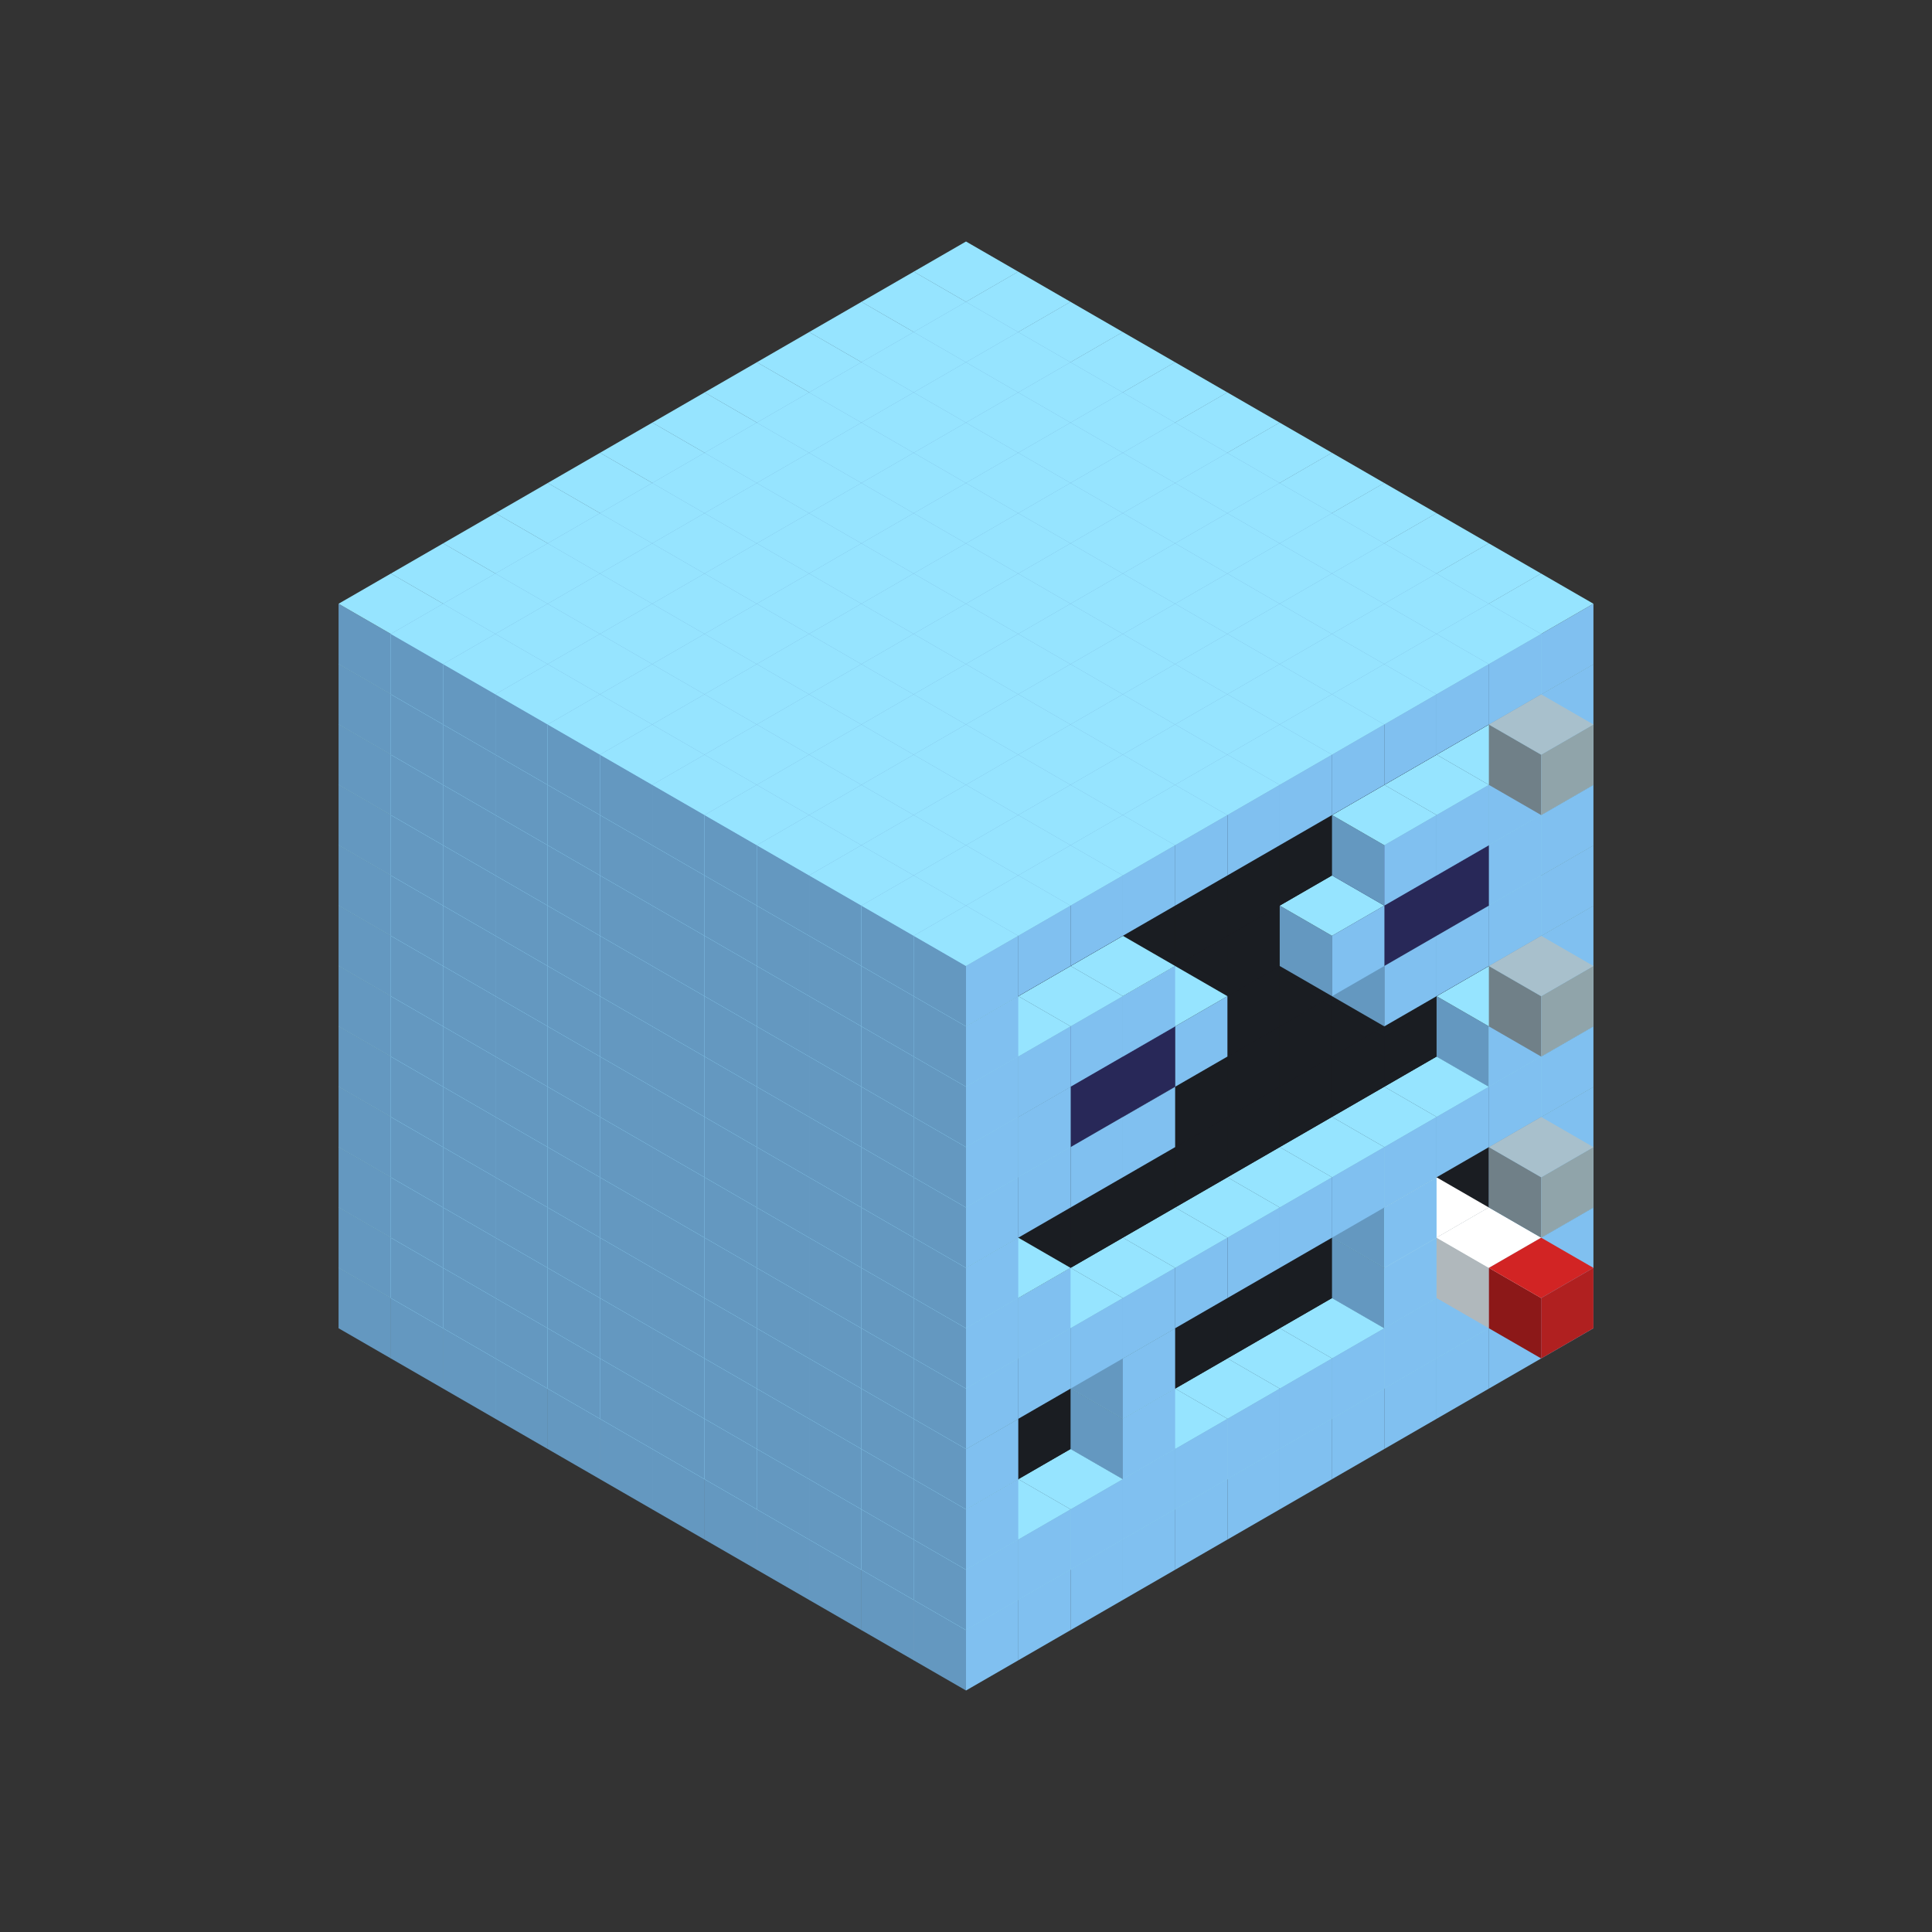 
<svg width='600' height='600' viewBox='4436371 5550000 3200000 3200000' xmlns='http://www.w3.org/2000/svg' xmlns:xlink='http://www.w3.org/1999/xlink'>
<rect x="4436371" y="5550000" width="3200000" height="3200000" fill="#333333" stroke="none"/>
<use xlink:href='#v-0x0000013d-1' transform='translate(983738,3600000)'/>
<use xlink:href='#v-0x0000013d-1' transform='translate(1070341,3650000)'/>
<use xlink:href='#v-0x0000013d-1' transform='translate(1156944,3700000)'/>
<use xlink:href='#v-0x0000013d-1' transform='translate(1243547,3750000)'/>
<use xlink:href='#v-0x0000013d-1' transform='translate(1330150,3800000)'/>
<use xlink:href='#v-0x0000013d-1' transform='translate(1416753,3850000)'/>
<use xlink:href='#v-0x0000013d-1' transform='translate(1503356,3900000)'/>
<use xlink:href='#v-0x0000013d-1' transform='translate(1589959,3950000)'/>
<use xlink:href='#v-0x0000013d-1' transform='translate(1676562,4000000)'/>
<use xlink:href='#v-0x0000013d-1' transform='translate(1763165,4050000)'/>
<use xlink:href='#v-0x0000013d-1' transform='translate(1849768,4100000)'/>
<use xlink:href='#v-0x0000013d-1' transform='translate(2889004,3600000)'/>
<use xlink:href='#v-0x0000013d-1' transform='translate(2802401,3650000)'/>
<use xlink:href='#v-0x0000013d-1' transform='translate(2715798,3700000)'/>
<use xlink:href='#v-0x0000013d-1' transform='translate(2629195,3750000)'/>
<use xlink:href='#v-0x0000013d-1' transform='translate(2542592,3800000)'/>
<use xlink:href='#v-0x0000013d-1' transform='translate(2455989,3850000)'/>
<use xlink:href='#v-0x0000013d-1' transform='translate(2369386,3900000)'/>
<use xlink:href='#v-0x0000013d-1' transform='translate(2282783,3950000)'/>
<use xlink:href='#v-0x0000013d-1' transform='translate(2196180,4000000)'/>
<use xlink:href='#v-0x0000013d-1' transform='translate(2109577,4050000)'/>
<use xlink:href='#v-0x0000013d-1' transform='translate(2022974,4100000)'/>
<use xlink:href='#v-0x0000013d-1' transform='translate(1936371,4150000)'/>
<use xlink:href='#v-0x0000013d-1' transform='translate(983738,3500000)'/>
<use xlink:href='#v-0x0000013d-1' transform='translate(1070341,3550000)'/>
<use xlink:href='#v-0x0000013d-1' transform='translate(1156944,3600000)'/>
<use xlink:href='#v-0x0000013d-1' transform='translate(1243547,3650000)'/>
<use xlink:href='#v-0x0000013d-1' transform='translate(1330150,3700000)'/>
<use xlink:href='#v-0x0000013d-1' transform='translate(1416753,3750000)'/>
<use xlink:href='#v-0x0000013d-1' transform='translate(1503356,3800000)'/>
<use xlink:href='#v-0x0000013d-1' transform='translate(1589959,3850000)'/>
<use xlink:href='#v-0x0000013d-1' transform='translate(1676562,3900000)'/>
<use xlink:href='#v-0x0000013d-1' transform='translate(1763165,3950000)'/>
<use xlink:href='#v-0x0000013d-2' transform='translate(2715798,3500000)'/>
<use xlink:href='#v-0x0000013d-2' transform='translate(2629195,3550000)'/>
<use xlink:href='#v-0x0000013d-2' transform='translate(2542592,3600000)'/>
<use xlink:href='#v-0x0000013d-2' transform='translate(2455989,3650000)'/>
<use xlink:href='#v-0x0000013d-2' transform='translate(2369386,3700000)'/>
<use xlink:href='#v-0x0000013d-2' transform='translate(2282783,3750000)'/>
<use xlink:href='#v-0x0000013d-2' transform='translate(2196180,3800000)'/>
<use xlink:href='#v-0x0000013d-2' transform='translate(2109577,3850000)'/>
<use xlink:href='#v-0x0000013d-2' transform='translate(2022974,3900000)'/>
<use xlink:href='#v-0x0000013d-2' transform='translate(1936371,3950000)'/>
<use xlink:href='#v-0x0000013d-1' transform='translate(1849768,4000000)'/>
<use xlink:href='#v-0x0000013d-1' transform='translate(2889004,3500000)'/>
<use xlink:href='#v-0x0000013d-1' transform='translate(2802401,3550000)'/>
<use xlink:href='#v-0x0000013d-1' transform='translate(2715798,3600000)'/>
<use xlink:href='#v-0x0000013d-1' transform='translate(2629195,3650000)'/>
<use xlink:href='#v-0x0000013d-1' transform='translate(2542592,3700000)'/>
<use xlink:href='#v-0x0000013d-1' transform='translate(2455989,3750000)'/>
<use xlink:href='#v-0x0000013d-1' transform='translate(2369386,3800000)'/>
<use xlink:href='#v-0x0000013d-1' transform='translate(2282783,3850000)'/>
<use xlink:href='#v-0x0000013d-1' transform='translate(2196180,3900000)'/>
<use xlink:href='#v-0x0000013d-1' transform='translate(2109577,3950000)'/>
<use xlink:href='#v-0x0000013d-1' transform='translate(2022974,4000000)'/>
<use xlink:href='#v-0x0000013d-1' transform='translate(1936371,4050000)'/>
<use xlink:href='#v-0x0000013d-1' transform='translate(983738,3400000)'/>
<use xlink:href='#v-0x0000013d-1' transform='translate(1070341,3450000)'/>
<use xlink:href='#v-0x0000013d-1' transform='translate(1156944,3500000)'/>
<use xlink:href='#v-0x0000013d-1' transform='translate(1243547,3550000)'/>
<use xlink:href='#v-0x0000013d-1' transform='translate(1330150,3600000)'/>
<use xlink:href='#v-0x0000013d-1' transform='translate(1416753,3650000)'/>
<use xlink:href='#v-0x0000013d-1' transform='translate(1503356,3700000)'/>
<use xlink:href='#v-0x0000013d-1' transform='translate(1589959,3750000)'/>
<use xlink:href='#v-0x0000013d-1' transform='translate(1676562,3800000)'/>
<use xlink:href='#v-0x0000013d-1' transform='translate(1763165,3850000)'/>
<use xlink:href='#v-0x0000013d-4' transform='translate(2715798,3400000)'/>
<use xlink:href='#v-0x0000013d-5' transform='translate(2629195,3450000)'/>
<use xlink:href='#v-0x0000013d-4' transform='translate(2542592,3500000)'/>
<use xlink:href='#v-0x0000013d-4' transform='translate(2455989,3550000)'/>
<use xlink:href='#v-0x0000013d-4' transform='translate(2369386,3600000)'/>
<use xlink:href='#v-0x0000013d-4' transform='translate(2282783,3650000)'/>
<use xlink:href='#v-0x0000013d-4' transform='translate(2196180,3700000)'/>
<use xlink:href='#v-0x0000013d-4' transform='translate(2109577,3750000)'/>
<use xlink:href='#v-0x0000013d-4' transform='translate(2022974,3800000)'/>
<use xlink:href='#v-0x0000013d-4' transform='translate(1936371,3850000)'/>
<use xlink:href='#v-0x0000013d-1' transform='translate(1849768,3900000)'/>
<use xlink:href='#v-0x0000013d-1' transform='translate(2889004,3400000)'/>
<use xlink:href='#v-0x0000013d-5' transform='translate(2715798,3500000)'/>
<use xlink:href='#v-0x0000013d-1' transform='translate(2629195,3550000)'/>
<use xlink:href='#v-0x0000013d-1' transform='translate(2196180,3800000)'/>
<use xlink:href='#v-0x0000013d-1' transform='translate(1936371,3950000)'/>
<use xlink:href='#v-0x0000013d-5' transform='translate(2802401,3550000)'/>
<use xlink:href='#v-0x0000013d-6' transform='translate(2889004,3600000)'/>
<use xlink:href='#v-0x0000013d-1' transform='translate(983738,3300000)'/>
<use xlink:href='#v-0x0000013d-1' transform='translate(1070341,3350000)'/>
<use xlink:href='#v-0x0000013d-1' transform='translate(1156944,3400000)'/>
<use xlink:href='#v-0x0000013d-1' transform='translate(1243547,3450000)'/>
<use xlink:href='#v-0x0000013d-1' transform='translate(1330150,3500000)'/>
<use xlink:href='#v-0x0000013d-1' transform='translate(1416753,3550000)'/>
<use xlink:href='#v-0x0000013d-1' transform='translate(1503356,3600000)'/>
<use xlink:href='#v-0x0000013d-1' transform='translate(1589959,3650000)'/>
<use xlink:href='#v-0x0000013d-1' transform='translate(1676562,3700000)'/>
<use xlink:href='#v-0x0000013d-1' transform='translate(1763165,3750000)'/>
<use xlink:href='#v-0x0000013d-4' transform='translate(2715798,3300000)'/>
<use xlink:href='#v-0x0000013d-4' transform='translate(2629195,3350000)'/>
<use xlink:href='#v-0x0000013d-4' transform='translate(2542592,3400000)'/>
<use xlink:href='#v-0x0000013d-4' transform='translate(2455989,3450000)'/>
<use xlink:href='#v-0x0000013d-4' transform='translate(2369386,3500000)'/>
<use xlink:href='#v-0x0000013d-4' transform='translate(2282783,3550000)'/>
<use xlink:href='#v-0x0000013d-4' transform='translate(2196180,3600000)'/>
<use xlink:href='#v-0x0000013d-4' transform='translate(2109577,3650000)'/>
<use xlink:href='#v-0x0000013d-4' transform='translate(2022974,3700000)'/>
<use xlink:href='#v-0x0000013d-4' transform='translate(1936371,3750000)'/>
<use xlink:href='#v-0x0000013d-1' transform='translate(1849768,3800000)'/>
<use xlink:href='#v-0x0000013d-1' transform='translate(2889004,3300000)'/>
<use xlink:href='#v-0x0000013d-1' transform='translate(2629195,3450000)'/>
<use xlink:href='#v-0x0000013d-1' transform='translate(2196180,3700000)'/>
<use xlink:href='#v-0x0000013d-1' transform='translate(1936371,3850000)'/>
<use xlink:href='#v-0x0000013d-1' transform='translate(983738,3200000)'/>
<use xlink:href='#v-0x0000013d-1' transform='translate(1070341,3250000)'/>
<use xlink:href='#v-0x0000013d-1' transform='translate(1156944,3300000)'/>
<use xlink:href='#v-0x0000013d-1' transform='translate(1243547,3350000)'/>
<use xlink:href='#v-0x0000013d-1' transform='translate(1330150,3400000)'/>
<use xlink:href='#v-0x0000013d-1' transform='translate(1416753,3450000)'/>
<use xlink:href='#v-0x0000013d-1' transform='translate(1503356,3500000)'/>
<use xlink:href='#v-0x0000013d-1' transform='translate(1589959,3550000)'/>
<use xlink:href='#v-0x0000013d-1' transform='translate(1676562,3600000)'/>
<use xlink:href='#v-0x0000013d-1' transform='translate(1763165,3650000)'/>
<use xlink:href='#v-0x0000013d-2' transform='translate(2715798,3200000)'/>
<use xlink:href='#v-0x0000013d-2' transform='translate(2629195,3250000)'/>
<use xlink:href='#v-0x0000013d-2' transform='translate(2542592,3300000)'/>
<use xlink:href='#v-0x0000013d-2' transform='translate(2455989,3350000)'/>
<use xlink:href='#v-0x0000013d-2' transform='translate(2369386,3400000)'/>
<use xlink:href='#v-0x0000013d-2' transform='translate(2282783,3450000)'/>
<use xlink:href='#v-0x0000013d-2' transform='translate(2196180,3500000)'/>
<use xlink:href='#v-0x0000013d-2' transform='translate(2109577,3550000)'/>
<use xlink:href='#v-0x0000013d-2' transform='translate(2022974,3600000)'/>
<use xlink:href='#v-0x0000013d-2' transform='translate(1936371,3650000)'/>
<use xlink:href='#v-0x0000013d-1' transform='translate(1849768,3700000)'/>
<use xlink:href='#v-0x0000013d-1' transform='translate(2889004,3200000)'/>
<use xlink:href='#v-0x0000013d-1' transform='translate(2802401,3250000)'/>
<use xlink:href='#v-0x0000013d-1' transform='translate(2715798,3300000)'/>
<use xlink:href='#v-0x0000013d-1' transform='translate(2629195,3350000)'/>
<use xlink:href='#v-0x0000013d-1' transform='translate(2542592,3400000)'/>
<use xlink:href='#v-0x0000013d-1' transform='translate(2455989,3450000)'/>
<use xlink:href='#v-0x0000013d-1' transform='translate(2369386,3500000)'/>
<use xlink:href='#v-0x0000013d-1' transform='translate(2282783,3550000)'/>
<use xlink:href='#v-0x0000013d-1' transform='translate(2196180,3600000)'/>
<use xlink:href='#v-0x0000013d-1' transform='translate(2109577,3650000)'/>
<use xlink:href='#v-0x0000013d-1' transform='translate(2022974,3700000)'/>
<use xlink:href='#v-0x0000013d-1' transform='translate(1936371,3750000)'/>
<use xlink:href='#v-0x0000013d-7' transform='translate(2889004,3400000)'/>
<use xlink:href='#v-0x0000013d-1' transform='translate(983738,3100000)'/>
<use xlink:href='#v-0x0000013d-1' transform='translate(1070341,3150000)'/>
<use xlink:href='#v-0x0000013d-1' transform='translate(1156944,3200000)'/>
<use xlink:href='#v-0x0000013d-1' transform='translate(1243547,3250000)'/>
<use xlink:href='#v-0x0000013d-1' transform='translate(1330150,3300000)'/>
<use xlink:href='#v-0x0000013d-1' transform='translate(1416753,3350000)'/>
<use xlink:href='#v-0x0000013d-1' transform='translate(1503356,3400000)'/>
<use xlink:href='#v-0x0000013d-1' transform='translate(1589959,3450000)'/>
<use xlink:href='#v-0x0000013d-1' transform='translate(1676562,3500000)'/>
<use xlink:href='#v-0x0000013d-1' transform='translate(1763165,3550000)'/>
<use xlink:href='#v-0x0000013d-2' transform='translate(2715798,3100000)'/>
<use xlink:href='#v-0x0000013d-2' transform='translate(2629195,3150000)'/>
<use xlink:href='#v-0x0000013d-2' transform='translate(2542592,3200000)'/>
<use xlink:href='#v-0x0000013d-2' transform='translate(2455989,3250000)'/>
<use xlink:href='#v-0x0000013d-2' transform='translate(2369386,3300000)'/>
<use xlink:href='#v-0x0000013d-2' transform='translate(2282783,3350000)'/>
<use xlink:href='#v-0x0000013d-2' transform='translate(2196180,3400000)'/>
<use xlink:href='#v-0x0000013d-2' transform='translate(2109577,3450000)'/>
<use xlink:href='#v-0x0000013d-2' transform='translate(2022974,3500000)'/>
<use xlink:href='#v-0x0000013d-2' transform='translate(1936371,3550000)'/>
<use xlink:href='#v-0x0000013d-1' transform='translate(1849768,3600000)'/>
<use xlink:href='#v-0x0000013d-1' transform='translate(2889004,3100000)'/>
<use xlink:href='#v-0x0000013d-1' transform='translate(2802401,3150000)'/>
<use xlink:href='#v-0x0000013d-1' transform='translate(2022974,3600000)'/>
<use xlink:href='#v-0x0000013d-1' transform='translate(1936371,3650000)'/>
<use xlink:href='#v-0x0000013d-1' transform='translate(983738,3000000)'/>
<use xlink:href='#v-0x0000013d-1' transform='translate(1070341,3050000)'/>
<use xlink:href='#v-0x0000013d-1' transform='translate(1156944,3100000)'/>
<use xlink:href='#v-0x0000013d-1' transform='translate(1243547,3150000)'/>
<use xlink:href='#v-0x0000013d-1' transform='translate(1330150,3200000)'/>
<use xlink:href='#v-0x0000013d-1' transform='translate(1416753,3250000)'/>
<use xlink:href='#v-0x0000013d-1' transform='translate(1503356,3300000)'/>
<use xlink:href='#v-0x0000013d-1' transform='translate(1589959,3350000)'/>
<use xlink:href='#v-0x0000013d-1' transform='translate(1676562,3400000)'/>
<use xlink:href='#v-0x0000013d-1' transform='translate(1763165,3450000)'/>
<use xlink:href='#v-0x0000013d-2' transform='translate(2715798,3000000)'/>
<use xlink:href='#v-0x0000013d-2' transform='translate(2629195,3050000)'/>
<use xlink:href='#v-0x0000013d-2' transform='translate(2542592,3100000)'/>
<use xlink:href='#v-0x0000013d-2' transform='translate(2455989,3150000)'/>
<use xlink:href='#v-0x0000013d-2' transform='translate(2369386,3200000)'/>
<use xlink:href='#v-0x0000013d-2' transform='translate(2282783,3250000)'/>
<use xlink:href='#v-0x0000013d-2' transform='translate(2196180,3300000)'/>
<use xlink:href='#v-0x0000013d-2' transform='translate(2109577,3350000)'/>
<use xlink:href='#v-0x0000013d-2' transform='translate(2022974,3400000)'/>
<use xlink:href='#v-0x0000013d-2' transform='translate(1936371,3450000)'/>
<use xlink:href='#v-0x0000013d-1' transform='translate(1849768,3500000)'/>
<use xlink:href='#v-0x0000013d-1' transform='translate(2889004,3000000)'/>
<use xlink:href='#v-0x0000013d-1' transform='translate(1936371,3550000)'/>
<use xlink:href='#v-0x0000013d-1' transform='translate(983738,2900000)'/>
<use xlink:href='#v-0x0000013d-1' transform='translate(1070341,2950000)'/>
<use xlink:href='#v-0x0000013d-1' transform='translate(1156944,3000000)'/>
<use xlink:href='#v-0x0000013d-1' transform='translate(1243547,3050000)'/>
<use xlink:href='#v-0x0000013d-1' transform='translate(1330150,3100000)'/>
<use xlink:href='#v-0x0000013d-1' transform='translate(1416753,3150000)'/>
<use xlink:href='#v-0x0000013d-1' transform='translate(1503356,3200000)'/>
<use xlink:href='#v-0x0000013d-1' transform='translate(1589959,3250000)'/>
<use xlink:href='#v-0x0000013d-1' transform='translate(1676562,3300000)'/>
<use xlink:href='#v-0x0000013d-1' transform='translate(1763165,3350000)'/>
<use xlink:href='#v-0x0000013d-2' transform='translate(2715798,2900000)'/>
<use xlink:href='#v-0x0000013d-2' transform='translate(2629195,2950000)'/>
<use xlink:href='#v-0x0000013d-2' transform='translate(2542592,3000000)'/>
<use xlink:href='#v-0x0000013d-2' transform='translate(2455989,3050000)'/>
<use xlink:href='#v-0x0000013d-2' transform='translate(2369386,3100000)'/>
<use xlink:href='#v-0x0000013d-2' transform='translate(2282783,3150000)'/>
<use xlink:href='#v-0x0000013d-2' transform='translate(2196180,3200000)'/>
<use xlink:href='#v-0x0000013d-2' transform='translate(2109577,3250000)'/>
<use xlink:href='#v-0x0000013d-2' transform='translate(2022974,3300000)'/>
<use xlink:href='#v-0x0000013d-2' transform='translate(1936371,3350000)'/>
<use xlink:href='#v-0x0000013d-1' transform='translate(1849768,3400000)'/>
<use xlink:href='#v-0x0000013d-1' transform='translate(2889004,2900000)'/>
<use xlink:href='#v-0x0000013d-1' transform='translate(2802401,2950000)'/>
<use xlink:href='#v-0x0000013d-1' transform='translate(2715798,3000000)'/>
<use xlink:href='#v-0x0000013d-1' transform='translate(2629195,3050000)'/>
<use xlink:href='#v-0x0000013d-1' transform='translate(2196180,3300000)'/>
<use xlink:href='#v-0x0000013d-1' transform='translate(2109577,3350000)'/>
<use xlink:href='#v-0x0000013d-1' transform='translate(2022974,3400000)'/>
<use xlink:href='#v-0x0000013d-1' transform='translate(1936371,3450000)'/>
<use xlink:href='#v-0x0000013d-7' transform='translate(2889004,3100000)'/>
<use xlink:href='#v-0x0000013d-1' transform='translate(983738,2800000)'/>
<use xlink:href='#v-0x0000013d-1' transform='translate(1070341,2850000)'/>
<use xlink:href='#v-0x0000013d-1' transform='translate(1156944,2900000)'/>
<use xlink:href='#v-0x0000013d-1' transform='translate(1243547,2950000)'/>
<use xlink:href='#v-0x0000013d-1' transform='translate(1330150,3000000)'/>
<use xlink:href='#v-0x0000013d-1' transform='translate(1416753,3050000)'/>
<use xlink:href='#v-0x0000013d-1' transform='translate(1503356,3100000)'/>
<use xlink:href='#v-0x0000013d-1' transform='translate(1589959,3150000)'/>
<use xlink:href='#v-0x0000013d-1' transform='translate(1676562,3200000)'/>
<use xlink:href='#v-0x0000013d-1' transform='translate(1763165,3250000)'/>
<use xlink:href='#v-0x0000013d-2' transform='translate(2715798,2800000)'/>
<use xlink:href='#v-0x0000013d-2' transform='translate(2629195,2850000)'/>
<use xlink:href='#v-0x0000013d-2' transform='translate(2542592,2900000)'/>
<use xlink:href='#v-0x0000013d-2' transform='translate(2455989,2950000)'/>
<use xlink:href='#v-0x0000013d-2' transform='translate(2369386,3000000)'/>
<use xlink:href='#v-0x0000013d-2' transform='translate(2282783,3050000)'/>
<use xlink:href='#v-0x0000013d-2' transform='translate(2196180,3100000)'/>
<use xlink:href='#v-0x0000013d-2' transform='translate(2109577,3150000)'/>
<use xlink:href='#v-0x0000013d-2' transform='translate(2022974,3200000)'/>
<use xlink:href='#v-0x0000013d-2' transform='translate(1936371,3250000)'/>
<use xlink:href='#v-0x0000013d-1' transform='translate(1849768,3300000)'/>
<use xlink:href='#v-0x0000013d-1' transform='translate(2889004,2800000)'/>
<use xlink:href='#v-0x0000013d-1' transform='translate(2802401,2850000)'/>
<use xlink:href='#v-0x0000013d-3' transform='translate(2715798,2900000)'/>
<use xlink:href='#v-0x0000013d-3' transform='translate(2629195,2950000)'/>
<use xlink:href='#v-0x0000013d-1' transform='translate(2542592,3000000)'/>
<use xlink:href='#v-0x0000013d-1' transform='translate(2282783,3150000)'/>
<use xlink:href='#v-0x0000013d-3' transform='translate(2196180,3200000)'/>
<use xlink:href='#v-0x0000013d-3' transform='translate(2109577,3250000)'/>
<use xlink:href='#v-0x0000013d-1' transform='translate(2022974,3300000)'/>
<use xlink:href='#v-0x0000013d-1' transform='translate(1936371,3350000)'/>
<use xlink:href='#v-0x0000013d-1' transform='translate(983738,2700000)'/>
<use xlink:href='#v-0x0000013d-1' transform='translate(1070341,2750000)'/>
<use xlink:href='#v-0x0000013d-1' transform='translate(1156944,2800000)'/>
<use xlink:href='#v-0x0000013d-1' transform='translate(1243547,2850000)'/>
<use xlink:href='#v-0x0000013d-1' transform='translate(1330150,2900000)'/>
<use xlink:href='#v-0x0000013d-1' transform='translate(1416753,2950000)'/>
<use xlink:href='#v-0x0000013d-1' transform='translate(1503356,3000000)'/>
<use xlink:href='#v-0x0000013d-1' transform='translate(1589959,3050000)'/>
<use xlink:href='#v-0x0000013d-1' transform='translate(1676562,3100000)'/>
<use xlink:href='#v-0x0000013d-1' transform='translate(1763165,3150000)'/>
<use xlink:href='#v-0x0000013d-2' transform='translate(2715798,2700000)'/>
<use xlink:href='#v-0x0000013d-2' transform='translate(2629195,2750000)'/>
<use xlink:href='#v-0x0000013d-2' transform='translate(2542592,2800000)'/>
<use xlink:href='#v-0x0000013d-2' transform='translate(2455989,2850000)'/>
<use xlink:href='#v-0x0000013d-2' transform='translate(2369386,2900000)'/>
<use xlink:href='#v-0x0000013d-2' transform='translate(2282783,2950000)'/>
<use xlink:href='#v-0x0000013d-2' transform='translate(2196180,3000000)'/>
<use xlink:href='#v-0x0000013d-2' transform='translate(2109577,3050000)'/>
<use xlink:href='#v-0x0000013d-2' transform='translate(2022974,3100000)'/>
<use xlink:href='#v-0x0000013d-2' transform='translate(1936371,3150000)'/>
<use xlink:href='#v-0x0000013d-1' transform='translate(1849768,3200000)'/>
<use xlink:href='#v-0x0000013d-1' transform='translate(2889004,2700000)'/>
<use xlink:href='#v-0x0000013d-1' transform='translate(2802401,2750000)'/>
<use xlink:href='#v-0x0000013d-1' transform='translate(2715798,2800000)'/>
<use xlink:href='#v-0x0000013d-1' transform='translate(2629195,2850000)'/>
<use xlink:href='#v-0x0000013d-1' transform='translate(2196180,3100000)'/>
<use xlink:href='#v-0x0000013d-1' transform='translate(2109577,3150000)'/>
<use xlink:href='#v-0x0000013d-1' transform='translate(2022974,3200000)'/>
<use xlink:href='#v-0x0000013d-1' transform='translate(1936371,3250000)'/>
<use xlink:href='#v-0x0000013d-1' transform='translate(983738,2600000)'/>
<use xlink:href='#v-0x0000013d-1' transform='translate(1070341,2650000)'/>
<use xlink:href='#v-0x0000013d-1' transform='translate(1156944,2700000)'/>
<use xlink:href='#v-0x0000013d-1' transform='translate(1243547,2750000)'/>
<use xlink:href='#v-0x0000013d-1' transform='translate(1330150,2800000)'/>
<use xlink:href='#v-0x0000013d-1' transform='translate(1416753,2850000)'/>
<use xlink:href='#v-0x0000013d-1' transform='translate(1503356,2900000)'/>
<use xlink:href='#v-0x0000013d-1' transform='translate(1589959,2950000)'/>
<use xlink:href='#v-0x0000013d-1' transform='translate(1676562,3000000)'/>
<use xlink:href='#v-0x0000013d-1' transform='translate(1763165,3050000)'/>
<use xlink:href='#v-0x0000013d-2' transform='translate(2715798,2600000)'/>
<use xlink:href='#v-0x0000013d-2' transform='translate(2629195,2650000)'/>
<use xlink:href='#v-0x0000013d-2' transform='translate(2542592,2700000)'/>
<use xlink:href='#v-0x0000013d-2' transform='translate(2455989,2750000)'/>
<use xlink:href='#v-0x0000013d-2' transform='translate(2369386,2800000)'/>
<use xlink:href='#v-0x0000013d-2' transform='translate(2282783,2850000)'/>
<use xlink:href='#v-0x0000013d-2' transform='translate(2196180,2900000)'/>
<use xlink:href='#v-0x0000013d-2' transform='translate(2109577,2950000)'/>
<use xlink:href='#v-0x0000013d-2' transform='translate(2022974,3000000)'/>
<use xlink:href='#v-0x0000013d-2' transform='translate(1936371,3050000)'/>
<use xlink:href='#v-0x0000013d-1' transform='translate(1849768,3100000)'/>
<use xlink:href='#v-0x0000013d-1' transform='translate(2889004,2600000)'/>
<use xlink:href='#v-0x0000013d-1' transform='translate(1936371,3150000)'/>
<use xlink:href='#v-0x0000013d-1' transform='translate(1936371,1950000)'/>
<use xlink:href='#v-0x0000013d-1' transform='translate(1849768,2000000)'/>
<use xlink:href='#v-0x0000013d-1' transform='translate(1763165,2050000)'/>
<use xlink:href='#v-0x0000013d-1' transform='translate(1676562,2100000)'/>
<use xlink:href='#v-0x0000013d-1' transform='translate(1589959,2150000)'/>
<use xlink:href='#v-0x0000013d-1' transform='translate(1503356,2200000)'/>
<use xlink:href='#v-0x0000013d-1' transform='translate(1416753,2250000)'/>
<use xlink:href='#v-0x0000013d-1' transform='translate(1330150,2300000)'/>
<use xlink:href='#v-0x0000013d-1' transform='translate(1243547,2350000)'/>
<use xlink:href='#v-0x0000013d-1' transform='translate(1156944,2400000)'/>
<use xlink:href='#v-0x0000013d-1' transform='translate(1070341,2450000)'/>
<use xlink:href='#v-0x0000013d-1' transform='translate(983738,2500000)'/>
<use xlink:href='#v-0x0000013d-1' transform='translate(2022974,2000000)'/>
<use xlink:href='#v-0x0000013d-1' transform='translate(1936371,2050000)'/>
<use xlink:href='#v-0x0000013d-1' transform='translate(1849768,2100000)'/>
<use xlink:href='#v-0x0000013d-1' transform='translate(1763165,2150000)'/>
<use xlink:href='#v-0x0000013d-1' transform='translate(1676562,2200000)'/>
<use xlink:href='#v-0x0000013d-1' transform='translate(1589959,2250000)'/>
<use xlink:href='#v-0x0000013d-1' transform='translate(1503356,2300000)'/>
<use xlink:href='#v-0x0000013d-1' transform='translate(1416753,2350000)'/>
<use xlink:href='#v-0x0000013d-1' transform='translate(1330150,2400000)'/>
<use xlink:href='#v-0x0000013d-1' transform='translate(1243547,2450000)'/>
<use xlink:href='#v-0x0000013d-1' transform='translate(1156944,2500000)'/>
<use xlink:href='#v-0x0000013d-1' transform='translate(1070341,2550000)'/>
<use xlink:href='#v-0x0000013d-1' transform='translate(2109577,2050000)'/>
<use xlink:href='#v-0x0000013d-1' transform='translate(2022974,2100000)'/>
<use xlink:href='#v-0x0000013d-1' transform='translate(1936371,2150000)'/>
<use xlink:href='#v-0x0000013d-1' transform='translate(1849768,2200000)'/>
<use xlink:href='#v-0x0000013d-1' transform='translate(1763165,2250000)'/>
<use xlink:href='#v-0x0000013d-1' transform='translate(1676562,2300000)'/>
<use xlink:href='#v-0x0000013d-1' transform='translate(1589959,2350000)'/>
<use xlink:href='#v-0x0000013d-1' transform='translate(1503356,2400000)'/>
<use xlink:href='#v-0x0000013d-1' transform='translate(1416753,2450000)'/>
<use xlink:href='#v-0x0000013d-1' transform='translate(1330150,2500000)'/>
<use xlink:href='#v-0x0000013d-1' transform='translate(1243547,2550000)'/>
<use xlink:href='#v-0x0000013d-1' transform='translate(1156944,2600000)'/>
<use xlink:href='#v-0x0000013d-1' transform='translate(2196180,2100000)'/>
<use xlink:href='#v-0x0000013d-1' transform='translate(2109577,2150000)'/>
<use xlink:href='#v-0x0000013d-1' transform='translate(2022974,2200000)'/>
<use xlink:href='#v-0x0000013d-1' transform='translate(1936371,2250000)'/>
<use xlink:href='#v-0x0000013d-1' transform='translate(1849768,2300000)'/>
<use xlink:href='#v-0x0000013d-1' transform='translate(1763165,2350000)'/>
<use xlink:href='#v-0x0000013d-1' transform='translate(1676562,2400000)'/>
<use xlink:href='#v-0x0000013d-1' transform='translate(1589959,2450000)'/>
<use xlink:href='#v-0x0000013d-1' transform='translate(1503356,2500000)'/>
<use xlink:href='#v-0x0000013d-1' transform='translate(1416753,2550000)'/>
<use xlink:href='#v-0x0000013d-1' transform='translate(1330150,2600000)'/>
<use xlink:href='#v-0x0000013d-1' transform='translate(1243547,2650000)'/>
<use xlink:href='#v-0x0000013d-1' transform='translate(2282783,2150000)'/>
<use xlink:href='#v-0x0000013d-1' transform='translate(2196180,2200000)'/>
<use xlink:href='#v-0x0000013d-1' transform='translate(2109577,2250000)'/>
<use xlink:href='#v-0x0000013d-1' transform='translate(2022974,2300000)'/>
<use xlink:href='#v-0x0000013d-1' transform='translate(1936371,2350000)'/>
<use xlink:href='#v-0x0000013d-1' transform='translate(1849768,2400000)'/>
<use xlink:href='#v-0x0000013d-1' transform='translate(1763165,2450000)'/>
<use xlink:href='#v-0x0000013d-1' transform='translate(1676562,2500000)'/>
<use xlink:href='#v-0x0000013d-1' transform='translate(1589959,2550000)'/>
<use xlink:href='#v-0x0000013d-1' transform='translate(1503356,2600000)'/>
<use xlink:href='#v-0x0000013d-1' transform='translate(1416753,2650000)'/>
<use xlink:href='#v-0x0000013d-1' transform='translate(1330150,2700000)'/>
<use xlink:href='#v-0x0000013d-1' transform='translate(2369386,2200000)'/>
<use xlink:href='#v-0x0000013d-1' transform='translate(2282783,2250000)'/>
<use xlink:href='#v-0x0000013d-1' transform='translate(2196180,2300000)'/>
<use xlink:href='#v-0x0000013d-1' transform='translate(2109577,2350000)'/>
<use xlink:href='#v-0x0000013d-1' transform='translate(2022974,2400000)'/>
<use xlink:href='#v-0x0000013d-1' transform='translate(1936371,2450000)'/>
<use xlink:href='#v-0x0000013d-1' transform='translate(1849768,2500000)'/>
<use xlink:href='#v-0x0000013d-1' transform='translate(1763165,2550000)'/>
<use xlink:href='#v-0x0000013d-1' transform='translate(1676562,2600000)'/>
<use xlink:href='#v-0x0000013d-1' transform='translate(1589959,2650000)'/>
<use xlink:href='#v-0x0000013d-1' transform='translate(1503356,2700000)'/>
<use xlink:href='#v-0x0000013d-1' transform='translate(1416753,2750000)'/>
<use xlink:href='#v-0x0000013d-1' transform='translate(2455989,2250000)'/>
<use xlink:href='#v-0x0000013d-1' transform='translate(2369386,2300000)'/>
<use xlink:href='#v-0x0000013d-1' transform='translate(2282783,2350000)'/>
<use xlink:href='#v-0x0000013d-1' transform='translate(2196180,2400000)'/>
<use xlink:href='#v-0x0000013d-1' transform='translate(2109577,2450000)'/>
<use xlink:href='#v-0x0000013d-1' transform='translate(2022974,2500000)'/>
<use xlink:href='#v-0x0000013d-1' transform='translate(1936371,2550000)'/>
<use xlink:href='#v-0x0000013d-1' transform='translate(1849768,2600000)'/>
<use xlink:href='#v-0x0000013d-1' transform='translate(1763165,2650000)'/>
<use xlink:href='#v-0x0000013d-1' transform='translate(1676562,2700000)'/>
<use xlink:href='#v-0x0000013d-1' transform='translate(1589959,2750000)'/>
<use xlink:href='#v-0x0000013d-1' transform='translate(1503356,2800000)'/>
<use xlink:href='#v-0x0000013d-1' transform='translate(2542592,2300000)'/>
<use xlink:href='#v-0x0000013d-1' transform='translate(2455989,2350000)'/>
<use xlink:href='#v-0x0000013d-1' transform='translate(2369386,2400000)'/>
<use xlink:href='#v-0x0000013d-1' transform='translate(2282783,2450000)'/>
<use xlink:href='#v-0x0000013d-1' transform='translate(2196180,2500000)'/>
<use xlink:href='#v-0x0000013d-1' transform='translate(2109577,2550000)'/>
<use xlink:href='#v-0x0000013d-1' transform='translate(2022974,2600000)'/>
<use xlink:href='#v-0x0000013d-1' transform='translate(1936371,2650000)'/>
<use xlink:href='#v-0x0000013d-1' transform='translate(1849768,2700000)'/>
<use xlink:href='#v-0x0000013d-1' transform='translate(1763165,2750000)'/>
<use xlink:href='#v-0x0000013d-1' transform='translate(1676562,2800000)'/>
<use xlink:href='#v-0x0000013d-1' transform='translate(1589959,2850000)'/>
<use xlink:href='#v-0x0000013d-1' transform='translate(2629195,2350000)'/>
<use xlink:href='#v-0x0000013d-1' transform='translate(2542592,2400000)'/>
<use xlink:href='#v-0x0000013d-1' transform='translate(2455989,2450000)'/>
<use xlink:href='#v-0x0000013d-1' transform='translate(2369386,2500000)'/>
<use xlink:href='#v-0x0000013d-1' transform='translate(2282783,2550000)'/>
<use xlink:href='#v-0x0000013d-1' transform='translate(2196180,2600000)'/>
<use xlink:href='#v-0x0000013d-1' transform='translate(2109577,2650000)'/>
<use xlink:href='#v-0x0000013d-1' transform='translate(2022974,2700000)'/>
<use xlink:href='#v-0x0000013d-1' transform='translate(1936371,2750000)'/>
<use xlink:href='#v-0x0000013d-1' transform='translate(1849768,2800000)'/>
<use xlink:href='#v-0x0000013d-1' transform='translate(1763165,2850000)'/>
<use xlink:href='#v-0x0000013d-1' transform='translate(1676562,2900000)'/>
<use xlink:href='#v-0x0000013d-1' transform='translate(2715798,2400000)'/>
<use xlink:href='#v-0x0000013d-1' transform='translate(2629195,2450000)'/>
<use xlink:href='#v-0x0000013d-1' transform='translate(2542592,2500000)'/>
<use xlink:href='#v-0x0000013d-1' transform='translate(2455989,2550000)'/>
<use xlink:href='#v-0x0000013d-1' transform='translate(2369386,2600000)'/>
<use xlink:href='#v-0x0000013d-1' transform='translate(2282783,2650000)'/>
<use xlink:href='#v-0x0000013d-1' transform='translate(2196180,2700000)'/>
<use xlink:href='#v-0x0000013d-1' transform='translate(2109577,2750000)'/>
<use xlink:href='#v-0x0000013d-1' transform='translate(2022974,2800000)'/>
<use xlink:href='#v-0x0000013d-1' transform='translate(1936371,2850000)'/>
<use xlink:href='#v-0x0000013d-1' transform='translate(1849768,2900000)'/>
<use xlink:href='#v-0x0000013d-1' transform='translate(1763165,2950000)'/>
<use xlink:href='#v-0x0000013d-1' transform='translate(2802401,2450000)'/>
<use xlink:href='#v-0x0000013d-1' transform='translate(2715798,2500000)'/>
<use xlink:href='#v-0x0000013d-1' transform='translate(2629195,2550000)'/>
<use xlink:href='#v-0x0000013d-1' transform='translate(2542592,2600000)'/>
<use xlink:href='#v-0x0000013d-1' transform='translate(2455989,2650000)'/>
<use xlink:href='#v-0x0000013d-1' transform='translate(2369386,2700000)'/>
<use xlink:href='#v-0x0000013d-1' transform='translate(2282783,2750000)'/>
<use xlink:href='#v-0x0000013d-1' transform='translate(2196180,2800000)'/>
<use xlink:href='#v-0x0000013d-1' transform='translate(2109577,2850000)'/>
<use xlink:href='#v-0x0000013d-1' transform='translate(2022974,2900000)'/>
<use xlink:href='#v-0x0000013d-1' transform='translate(1936371,2950000)'/>
<use xlink:href='#v-0x0000013d-1' transform='translate(1849768,3000000)'/>
<use xlink:href='#v-0x0000013d-1' transform='translate(2889004,2500000)'/>
<use xlink:href='#v-0x0000013d-1' transform='translate(2802401,2550000)'/>
<use xlink:href='#v-0x0000013d-1' transform='translate(2715798,2600000)'/>
<use xlink:href='#v-0x0000013d-1' transform='translate(2629195,2650000)'/>
<use xlink:href='#v-0x0000013d-1' transform='translate(2542592,2700000)'/>
<use xlink:href='#v-0x0000013d-1' transform='translate(2455989,2750000)'/>
<use xlink:href='#v-0x0000013d-1' transform='translate(2369386,2800000)'/>
<use xlink:href='#v-0x0000013d-1' transform='translate(2282783,2850000)'/>
<use xlink:href='#v-0x0000013d-1' transform='translate(2196180,2900000)'/>
<use xlink:href='#v-0x0000013d-1' transform='translate(2109577,2950000)'/>
<use xlink:href='#v-0x0000013d-1' transform='translate(2022974,3000000)'/>
<use xlink:href='#v-0x0000013d-1' transform='translate(1936371,3050000)'/>
<use xlink:href='#v-0x0000013d-7' transform='translate(2889004,2700000)'/>
<defs>
<g id='v-0x0000013d-1'>
<polygon points='4100000,4100000 4100000,4200000 4013397,4150000 4013397,4050000' fill='#6498c0'/>
<polygon points='4100000,4100000 4100000,4200000 4186602,4150000 4186602,4050000' fill='#80c0f0'/>
<polygon points='4100000,4100000 4013397,4050000 4100000,4000000 4186602,4050000' fill='#96e4ff'/>
</g>
<g id='v-0x0000013d-2'>
<polygon points='4100000,4100000 4100000,4200000 4013397,4150000 4013397,4050000' fill='#141418'/>
<polygon points='4100000,4100000 4100000,4200000 4186602,4150000 4186602,4050000' fill='#1a1d22'/>
<polygon points='4100000,4100000 4013397,4050000 4100000,4000000 4186602,4050000' fill='#1e1e24'/>
</g>
<g id='v-0x0000013d-3'>
<polygon points='4100000,4100000 4100000,4200000 4013397,4150000 4013397,4050000' fill='#202044'/>
<polygon points='4100000,4100000 4100000,4200000 4186602,4150000 4186602,4050000' fill='#282858'/>
<polygon points='4100000,4100000 4013397,4050000 4100000,4000000 4186602,4050000' fill='#303066'/>
</g>
<g id='v-0x0000013d-4'>
<polygon points='4100000,4100000 4100000,4200000 4013397,4150000 4013397,4050000' fill='#141418'/>
<polygon points='4100000,4100000 4100000,4200000 4186602,4150000 4186602,4050000' fill='#1a1d22'/>
<polygon points='4100000,4100000 4013397,4050000 4100000,4000000 4186602,4050000' fill='#1e1e24'/>
</g>
<g id='v-0x0000013d-5'>
<polygon points='4100000,4100000 4100000,4200000 4013397,4150000 4013397,4050000' fill='#b0b8bc'/>
<polygon points='4100000,4100000 4100000,4200000 4186602,4150000 4186602,4050000' fill='#e0e8ee'/>
<polygon points='4100000,4100000 4013397,4050000 4100000,4000000 4186602,4050000' fill='#ffffff'/>
</g>
<g id='v-0x0000013d-6'>
<polygon points='4100000,4100000 4100000,4200000 4013397,4150000 4013397,4050000' fill='#8c1818'/>
<polygon points='4100000,4100000 4100000,4200000 4186602,4150000 4186602,4050000' fill='#b02020'/>
<polygon points='4100000,4100000 4013397,4050000 4100000,4000000 4186602,4050000' fill='#d22424'/>
</g>
<g id='v-0x0000013d-7'>
<polygon points='4100000,4100000 4100000,4200000 4013397,4150000 4013397,4050000' fill='#708088'/>
<polygon points='4100000,4100000 4100000,4200000 4186602,4150000 4186602,4050000' fill='#90a4aa'/>
<polygon points='4100000,4100000 4013397,4050000 4100000,4000000 4186602,4050000' fill='#a8c0cc'/>
</g>
</defs>
</svg>
